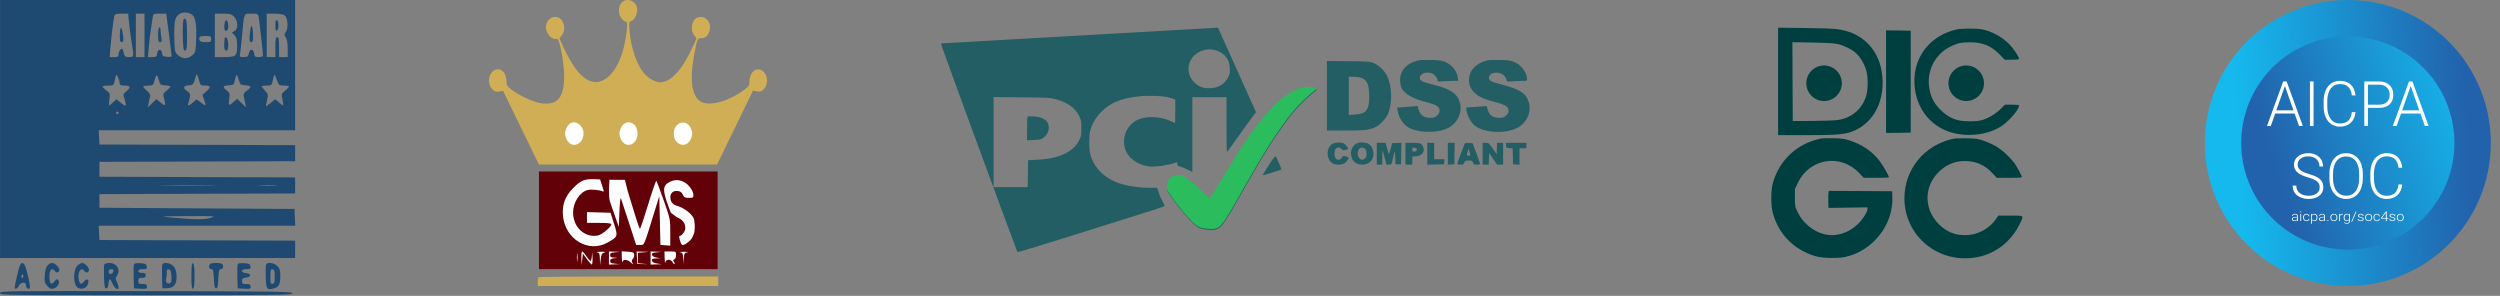 <svg width="828" height="98" viewBox="0 0 828 98" fill="none" xmlns="http://www.w3.org/2000/svg">
<rect x="0" y="0" width="828" height="98" fill="#808080" stroke="none"/>
<g clip-path="url(#clip0_15_210)">
<path d="M777.599 94.716C751.442 94.716 730.241 73.513 730.241 47.358C730.241 21.203 751.442 -1.42909e-06 777.599 0C803.753 1.42909e-06 824.957 21.203 824.957 47.358C824.957 73.513 803.753 94.716 777.599 94.716Z" fill="url(#paint0_linear_15_210)"/>
<path d="M768.463 13.255C787.297 8.208 806.652 19.385 811.7 38.218C816.747 57.051 805.571 76.409 786.737 81.455C767.904 86.502 748.546 75.325 743.498 56.492C738.454 37.659 749.63 18.301 768.463 13.255Z" fill="url(#paint1_linear_15_210)"/>
<path d="M759.979 37.603H753.544L752.084 41.742H750.828L756.193 26.973H757.333L762.695 41.742H761.448L759.979 37.603ZM753.914 36.538H759.6L756.758 28.494L753.914 36.538Z" fill="white"/>
<path d="M766.248 41.742H765.051V26.973H766.248V41.742Z" fill="white"/>
<path d="M780.141 37.137C779.979 38.692 779.444 39.882 778.537 40.707C777.633 41.532 776.429 41.945 774.922 41.945C773.871 41.945 772.94 41.671 772.13 41.123C771.326 40.575 770.703 39.801 770.26 38.8C769.82 37.793 769.594 36.643 769.588 35.351V33.434C769.588 32.122 769.811 30.959 770.251 29.945C770.691 28.931 771.326 28.15 772.148 27.602C772.979 27.047 773.933 26.77 775.011 26.77C776.53 26.77 777.727 27.2 778.604 28.058C779.487 28.91 780 30.09 780.141 31.599H778.934C778.635 29.09 777.327 27.835 775.011 27.835C773.725 27.835 772.701 28.336 771.934 29.336C771.177 30.337 770.795 31.72 770.795 33.485V35.291C770.795 36.995 771.164 38.354 771.907 39.368C772.652 40.383 773.658 40.89 774.922 40.89C776.175 40.89 777.119 40.579 777.758 39.957C778.393 39.328 778.784 38.388 778.934 37.137H780.141Z" fill="white"/>
<path d="M784.25 35.727V41.742H783.053V26.973H787.88C789.356 26.973 790.517 27.365 791.366 28.15C792.225 28.934 792.653 30.013 792.653 31.386C792.653 32.772 792.24 33.843 791.415 34.601C790.596 35.351 789.411 35.727 787.853 35.727H784.25ZM784.25 34.672H787.88C789.044 34.672 789.93 34.384 790.538 33.81C791.149 33.235 791.455 32.434 791.455 31.406C791.455 30.385 791.149 29.573 790.538 28.971C789.936 28.363 789.075 28.052 787.96 28.038H784.25V34.672Z" fill="white"/>
<path d="M801.648 37.603H795.213L793.753 41.742H792.497L797.859 26.973H798.999L804.364 41.742H803.117L801.648 37.603ZM795.583 36.538H801.269L798.424 28.494L795.583 36.538Z" fill="white"/>
<path d="M768.283 62.058C768.283 61.239 768.008 60.594 767.455 60.12C766.905 59.64 765.897 59.187 764.43 58.761C762.961 58.328 761.891 57.858 761.216 57.351C760.257 56.634 759.774 55.694 759.774 54.531C759.774 53.402 760.22 52.486 761.109 51.782C762.004 51.072 763.147 50.717 764.537 50.717C765.478 50.717 766.319 50.907 767.058 51.285C767.803 51.664 768.381 52.191 768.79 52.868C769.2 53.544 769.405 54.298 769.405 55.13H768.198C768.198 54.122 767.865 53.314 767.205 52.705C766.542 52.09 765.653 51.782 764.537 51.782C763.453 51.782 762.588 52.036 761.946 52.543C761.305 53.044 760.984 53.7 760.984 54.511C760.984 55.261 761.271 55.873 761.849 56.347C762.426 56.82 763.352 57.239 764.623 57.605C765.897 57.963 766.859 58.339 767.516 58.731C768.17 59.116 768.665 59.579 768.995 60.12C769.325 60.661 769.49 61.3 769.49 62.037C769.49 63.2 769.044 64.134 768.149 64.837C767.26 65.54 766.083 65.892 764.623 65.892C763.624 65.892 762.707 65.706 761.87 65.334C761.039 64.962 760.403 64.441 759.97 63.772C759.542 63.102 759.328 62.335 759.328 61.469H760.526C760.526 62.511 760.898 63.332 761.644 63.934C762.392 64.536 763.385 64.837 764.623 64.837C765.726 64.837 766.612 64.583 767.281 64.076C767.95 63.569 768.283 62.896 768.283 62.058Z" fill="white"/>
<path d="M782.558 59.106C782.558 60.465 782.329 61.659 781.873 62.687C781.427 63.714 780.786 64.505 779.948 65.06C779.111 65.615 778.143 65.892 777.046 65.892C775.39 65.892 774.055 65.277 773.034 64.046C772.017 62.808 771.507 61.142 771.507 59.045V57.524C771.507 56.178 771.733 54.988 772.188 53.953C772.649 52.912 773.297 52.114 774.134 51.559C774.971 50.998 775.937 50.717 777.028 50.717C778.118 50.717 779.078 50.991 779.909 51.539C780.746 52.087 781.391 52.861 781.846 53.862C782.301 54.862 782.536 56.022 782.558 57.341V59.106ZM781.36 57.503C781.36 55.725 780.972 54.332 780.199 53.324C779.429 52.317 778.369 51.813 777.028 51.813C775.708 51.813 774.657 52.32 773.871 53.334C773.092 54.342 772.704 55.752 772.704 57.564V59.106C772.704 60.857 773.092 62.247 773.871 63.275C774.65 64.296 775.708 64.806 777.046 64.806C778.402 64.806 779.46 64.303 780.22 63.295C780.978 62.281 781.36 60.871 781.36 59.065V57.503Z" fill="white"/>
<path d="M795.61 61.084C795.448 62.639 794.914 63.829 794.006 64.654C793.102 65.48 791.898 65.892 790.395 65.892C789.341 65.892 788.412 65.618 787.599 65.07C786.796 64.523 786.172 63.748 785.729 62.747C785.289 61.74 785.066 60.59 785.057 59.298V57.382C785.057 56.07 785.28 54.907 785.72 53.892C786.163 52.878 786.796 52.097 787.617 51.549C788.448 50.995 789.405 50.717 790.48 50.717C791.999 50.717 793.196 51.147 794.073 52.005C794.956 52.858 795.47 54.038 795.61 55.546H794.403C794.107 53.037 792.799 51.782 790.48 51.782C789.197 51.782 788.17 52.283 787.404 53.284C786.646 54.284 786.267 55.667 786.267 57.432V59.238C786.267 60.942 786.637 62.301 787.376 63.315C788.122 64.33 789.127 64.837 790.395 64.837C791.644 64.837 792.592 64.526 793.227 63.904C793.863 63.275 794.254 62.335 794.403 61.084H795.61Z" fill="white"/>
<path d="M760.837 73.192C760.807 73.118 760.788 73.01 760.782 72.866C760.681 72.984 760.553 73.075 760.394 73.14C760.241 73.203 760.077 73.235 759.902 73.235C759.652 73.235 759.45 73.173 759.297 73.047C759.145 72.922 759.065 72.763 759.065 72.572C759.065 72.345 759.172 72.165 759.38 72.032C759.591 71.9 759.884 71.834 760.26 71.834H760.779V71.568C760.779 71.401 760.721 71.27 760.605 71.175C760.492 71.078 760.327 71.03 760.107 71.03C759.908 71.03 759.743 71.076 759.612 71.169C759.481 71.26 759.417 71.371 759.417 71.501L759.129 71.499C759.129 71.313 759.224 71.153 759.417 71.017C759.609 70.88 759.844 70.812 760.122 70.812C760.413 70.812 760.639 70.878 760.804 71.009C760.972 71.138 761.06 71.32 761.063 71.553V72.658C761.063 72.885 761.091 73.054 761.143 73.166V73.192H760.837ZM759.936 73.006C760.128 73.006 760.3 72.965 760.449 72.881C760.599 72.797 760.709 72.686 760.779 72.546V72.032H760.266C759.982 72.035 759.756 72.083 759.597 72.175C759.435 72.265 759.355 72.391 759.355 72.55C759.355 72.682 759.407 72.79 759.514 72.876C759.624 72.963 759.765 73.006 759.936 73.006Z" fill="white"/>
<path d="M762.151 73.192H761.864V70.855H762.151V73.192ZM761.812 70.18C761.812 70.13 761.83 70.09 761.867 70.056C761.901 70.022 761.949 70.004 762.011 70.004C762.072 70.004 762.117 70.022 762.154 70.056C762.191 70.09 762.209 70.13 762.209 70.18C762.209 70.228 762.191 70.269 762.154 70.302C762.117 70.336 762.072 70.352 762.011 70.352C761.949 70.352 761.901 70.336 761.867 70.302C761.83 70.269 761.812 70.228 761.812 70.18Z" fill="white"/>
<path d="M763.89 73.017C764.088 73.017 764.256 72.967 764.391 72.866C764.525 72.763 764.598 72.632 764.611 72.471H764.886C764.876 72.613 764.828 72.743 764.736 72.862C764.647 72.978 764.525 73.07 764.372 73.136C764.223 73.202 764.061 73.235 763.89 73.235C763.55 73.235 763.279 73.129 763.08 72.915C762.881 72.702 762.784 72.416 762.784 72.056V71.978C762.784 71.748 762.826 71.544 762.918 71.367C763.007 71.19 763.135 71.053 763.3 70.957C763.468 70.86 763.664 70.812 763.887 70.812C764.171 70.812 764.406 70.888 764.589 71.041C764.773 71.194 764.873 71.394 764.886 71.644H764.611C764.598 71.461 764.525 71.313 764.391 71.201C764.256 71.088 764.088 71.032 763.887 71.032C763.627 71.032 763.428 71.117 763.285 71.285C763.141 71.454 763.071 71.689 763.071 71.993V72.069C763.071 72.367 763.141 72.599 763.285 72.766C763.428 72.933 763.63 73.017 763.89 73.017Z" fill="white"/>
<path d="M767.544 72.047C767.544 72.412 767.455 72.701 767.275 72.915C767.098 73.129 766.856 73.235 766.557 73.235C766.202 73.235 765.931 73.123 765.741 72.898V74.09H765.457V70.855H765.723L765.738 71.186C765.924 70.937 766.196 70.812 766.551 70.812C766.859 70.812 767.101 70.918 767.278 71.129C767.455 71.341 767.544 71.635 767.544 72.011V72.047ZM767.257 72.002C767.257 71.704 767.189 71.469 767.052 71.296C766.917 71.123 766.728 71.037 766.484 71.037C766.309 71.037 766.16 71.075 766.031 71.151C765.906 71.228 765.808 71.338 765.741 71.484V72.605C765.811 72.738 765.909 72.841 766.037 72.911C766.166 72.982 766.316 73.017 766.49 73.017C766.731 73.017 766.917 72.931 767.052 72.758C767.189 72.584 767.257 72.332 767.257 72.002Z" fill="white"/>
<path d="M769.817 73.192C769.786 73.118 769.768 73.01 769.762 72.866C769.661 72.984 769.533 73.075 769.374 73.14C769.221 73.203 769.056 73.235 768.882 73.235C768.631 73.235 768.43 73.173 768.277 73.047C768.124 72.922 768.045 72.763 768.045 72.572C768.045 72.345 768.152 72.165 768.36 72.032C768.57 71.9 768.864 71.834 769.24 71.834H769.759V71.568C769.759 71.401 769.701 71.27 769.585 71.175C769.472 71.078 769.307 71.03 769.087 71.03C768.888 71.03 768.723 71.076 768.592 71.169C768.46 71.26 768.396 71.371 768.396 71.501L768.109 71.499C768.109 71.313 768.204 71.153 768.396 71.017C768.589 70.88 768.824 70.812 769.102 70.812C769.392 70.812 769.618 70.878 769.783 71.009C769.951 71.138 770.037 71.32 770.043 71.553V72.658C770.043 72.885 770.071 73.054 770.123 73.166V73.192H769.817ZM768.916 73.006C769.108 73.006 769.279 72.965 769.429 72.881C769.579 72.797 769.689 72.686 769.759 72.546V72.032H769.246C768.961 72.035 768.735 72.083 768.576 72.175C768.415 72.265 768.332 72.391 768.332 72.55C768.332 72.682 768.387 72.79 768.494 72.876C768.604 72.963 768.741 73.006 768.916 73.006Z" fill="white"/>
<path d="M770.782 73.036C770.782 72.986 770.801 72.944 770.834 72.909C770.871 72.873 770.923 72.855 770.987 72.855C771.051 72.855 771.1 72.873 771.137 72.909C771.174 72.944 771.192 72.986 771.192 73.036C771.192 73.087 771.174 73.129 771.137 73.162C771.1 73.193 771.051 73.209 770.987 73.209C770.923 73.209 770.871 73.193 770.834 73.162C770.801 73.129 770.782 73.087 770.782 73.036Z" fill="white"/>
<path d="M771.824 71.989C771.824 71.764 771.873 71.562 771.968 71.382C772.066 71.202 772.203 71.063 772.377 70.963C772.555 70.862 772.756 70.812 772.979 70.812C773.325 70.812 773.603 70.922 773.816 71.141C774.03 71.358 774.137 71.646 774.137 72.006V72.06C774.137 72.286 774.088 72.49 773.991 72.671C773.896 72.852 773.761 72.99 773.584 73.088C773.41 73.186 773.208 73.235 772.982 73.235C772.64 73.235 772.362 73.126 772.145 72.909C771.931 72.69 771.824 72.401 771.824 72.041V71.989ZM772.112 72.06C772.112 72.34 772.191 72.569 772.353 72.749C772.512 72.928 772.723 73.017 772.982 73.017C773.242 73.017 773.453 72.928 773.612 72.749C773.774 72.569 773.853 72.332 773.853 72.039V71.989C773.853 71.811 773.816 71.647 773.743 71.499C773.67 71.351 773.566 71.236 773.435 71.155C773.3 71.073 773.15 71.032 772.979 71.032C772.723 71.032 772.515 71.123 772.353 71.305C772.194 71.484 772.112 71.721 772.112 72.013V72.06Z" fill="white"/>
<path d="M775.928 71.076C775.87 71.066 775.802 71.06 775.735 71.06C775.555 71.06 775.405 71.106 775.28 71.197C775.158 71.286 775.069 71.416 775.017 71.588V73.192H774.733V70.855H775.011L775.017 71.227C775.167 70.95 775.411 70.812 775.747 70.812C775.827 70.812 775.891 70.822 775.937 70.84L775.928 71.076Z" fill="white"/>
<path d="M776.221 72.002C776.221 71.636 776.31 71.347 776.49 71.134C776.67 70.919 776.915 70.812 777.223 70.812C777.574 70.812 777.843 70.939 778.027 71.192L778.042 70.855H778.308V73.144C778.308 73.445 778.216 73.683 778.03 73.859C777.843 74.035 777.59 74.123 777.269 74.123C777.089 74.123 776.918 74.086 776.753 74.013C776.591 73.94 776.462 73.844 776.368 73.723L776.527 73.568C776.731 73.792 776.973 73.905 777.251 73.905C777.489 73.905 777.678 73.841 777.81 73.712C777.944 73.586 778.014 73.409 778.021 73.183V72.89C777.837 73.12 777.568 73.235 777.217 73.235C776.918 73.235 776.676 73.127 776.493 72.911C776.313 72.695 776.221 72.403 776.221 72.037V72.002ZM776.511 72.047C776.511 72.346 776.578 72.581 776.71 72.753C776.841 72.925 777.028 73.01 777.269 73.01C777.623 73.01 777.874 72.868 778.021 72.583V71.497C777.953 71.347 777.856 71.233 777.73 71.155C777.605 71.076 777.452 71.037 777.275 71.037C777.034 71.037 776.847 71.122 776.713 71.294C776.578 71.464 776.511 71.715 776.511 72.047Z" fill="white"/>
<path d="M779.017 73.462H778.754L780.211 70.048H780.468L779.017 73.462Z" fill="white"/>
<path d="M782.558 72.598C782.558 72.47 782.5 72.367 782.384 72.289C782.271 72.211 782.099 72.151 781.87 72.108C781.641 72.063 781.461 72.013 781.333 71.957C781.207 71.899 781.113 71.829 781.051 71.747C780.99 71.665 780.96 71.566 780.96 71.449C780.96 71.265 781.045 71.113 781.216 70.993C781.388 70.873 781.604 70.812 781.873 70.812C782.161 70.812 782.393 70.877 782.567 71.007C782.741 71.135 782.83 71.302 782.83 71.51H782.543C782.543 71.373 782.478 71.259 782.35 71.169C782.225 71.078 782.066 71.032 781.873 71.032C781.684 71.032 781.531 71.07 781.418 71.147C781.305 71.222 781.247 71.32 781.247 71.441C781.247 71.557 781.293 71.648 781.388 71.713C781.485 71.776 781.656 71.834 781.907 71.888C782.161 71.941 782.35 71.998 782.472 72.058C782.601 72.118 782.692 72.191 782.753 72.276C782.814 72.361 782.845 72.464 782.845 72.585C782.845 72.782 782.756 72.94 782.579 73.058C782.402 73.176 782.173 73.235 781.889 73.235C781.586 73.235 781.342 73.169 781.155 73.038C780.966 72.906 780.874 72.739 780.874 72.538H781.161C781.174 72.689 781.244 72.807 781.372 72.892C781.504 72.975 781.675 73.017 781.889 73.017C782.087 73.017 782.249 72.977 782.371 72.898C782.497 72.819 782.558 72.719 782.558 72.598Z" fill="white"/>
<path d="M783.334 71.989C783.334 71.764 783.38 71.562 783.478 71.382C783.575 71.202 783.71 71.063 783.887 70.963C784.064 70.862 784.263 70.812 784.486 70.812C784.831 70.812 785.112 70.922 785.326 71.141C785.54 71.358 785.647 71.646 785.647 72.006V72.06C785.647 72.286 785.598 72.49 785.5 72.671C785.405 72.852 785.268 72.99 785.094 73.088C784.917 73.186 784.718 73.235 784.492 73.235C784.15 73.235 783.869 73.126 783.655 72.909C783.441 72.69 783.334 72.401 783.334 72.041V71.989ZM783.621 72.06C783.621 72.34 783.701 72.569 783.859 72.749C784.021 72.928 784.232 73.017 784.492 73.017C784.752 73.017 784.959 72.928 785.118 72.749C785.28 72.569 785.363 72.332 785.363 72.039V71.989C785.363 71.811 785.326 71.647 785.25 71.499C785.176 71.351 785.075 71.236 784.941 71.155C784.81 71.073 784.657 71.032 784.486 71.032C784.232 71.032 784.024 71.123 783.862 71.305C783.7 71.484 783.621 71.721 783.621 72.013V72.06Z" fill="white"/>
<path d="M787.199 73.017C787.397 73.017 787.565 72.967 787.697 72.866C787.834 72.763 787.908 72.632 787.92 72.471H788.195C788.186 72.613 788.137 72.743 788.045 72.862C787.954 72.978 787.834 73.07 787.682 73.136C787.532 73.202 787.37 73.235 787.199 73.235C786.857 73.235 786.588 73.129 786.389 72.915C786.191 72.702 786.093 72.416 786.093 72.056V71.978C786.093 71.748 786.136 71.544 786.224 71.367C786.316 71.19 786.441 71.053 786.609 70.957C786.777 70.86 786.973 70.812 787.196 70.812C787.48 70.812 787.712 70.888 787.895 71.041C788.082 71.194 788.18 71.394 788.195 71.644H787.92C787.905 71.461 787.831 71.313 787.697 71.201C787.565 71.088 787.397 71.032 787.196 71.032C786.936 71.032 786.734 71.117 786.591 71.285C786.45 71.454 786.38 71.689 786.38 71.993V72.069C786.38 72.367 786.45 72.599 786.591 72.766C786.734 72.933 786.936 73.017 787.199 73.017Z" fill="white"/>
<path d="M790.483 72.179H791.027V72.397H790.483V73.192H790.196V72.397H788.555V72.251L790.169 70.048H790.483V72.179ZM788.907 72.179H790.196V70.382L790.068 70.581L788.907 72.179Z" fill="white"/>
<path d="M793.041 72.598C793.041 72.47 792.983 72.367 792.867 72.289C792.754 72.211 792.582 72.151 792.353 72.108C792.124 72.063 791.944 72.013 791.816 71.957C791.69 71.899 791.596 71.829 791.534 71.747C791.473 71.665 791.443 71.566 791.443 71.449C791.443 71.265 791.528 71.113 791.699 70.993C791.87 70.873 792.091 70.812 792.356 70.812C792.644 70.812 792.876 70.877 793.05 71.007C793.227 71.135 793.313 71.302 793.313 71.51H793.025C793.025 71.373 792.961 71.259 792.836 71.169C792.708 71.078 792.549 71.032 792.356 71.032C792.167 71.032 792.014 71.07 791.901 71.147C791.788 71.222 791.73 71.32 791.73 71.441C791.73 71.557 791.779 71.648 791.87 71.713C791.968 71.776 792.139 71.834 792.393 71.888C792.644 71.941 792.833 71.998 792.955 72.058C793.083 72.118 793.175 72.191 793.236 72.276C793.297 72.361 793.328 72.464 793.328 72.585C793.328 72.782 793.239 72.94 793.062 73.058C792.885 73.176 792.656 73.235 792.372 73.235C792.072 73.235 791.825 73.169 791.638 73.038C791.452 72.906 791.357 72.739 791.357 72.538H791.644C791.657 72.689 791.727 72.807 791.855 72.892C791.987 72.975 792.158 73.017 792.372 73.017C792.573 73.017 792.732 72.977 792.857 72.898C792.98 72.819 793.041 72.719 793.041 72.598Z" fill="white"/>
<path d="M793.817 71.989C793.817 71.764 793.866 71.562 793.96 71.382C794.058 71.202 794.193 71.063 794.37 70.963C794.547 70.862 794.746 70.812 794.972 70.812C795.314 70.812 795.595 70.922 795.809 71.141C796.023 71.358 796.13 71.646 796.13 72.006V72.06C796.13 72.286 796.081 72.49 795.983 72.671C795.888 72.852 795.751 72.99 795.577 73.088C795.399 73.186 795.201 73.235 794.975 73.235C794.633 73.235 794.351 73.126 794.138 72.909C793.924 72.69 793.817 72.401 793.817 72.041V71.989ZM794.104 72.06C794.104 72.34 794.183 72.569 794.342 72.749C794.504 72.928 794.715 73.017 794.975 73.017C795.234 73.017 795.442 72.928 795.601 72.749C795.763 72.569 795.846 72.332 795.846 72.039V71.989C795.846 71.811 795.809 71.647 795.736 71.499C795.662 71.351 795.558 71.236 795.424 71.155C795.293 71.073 795.14 71.032 794.972 71.032C794.715 71.032 794.507 71.123 794.345 71.305C794.183 71.484 794.104 71.721 794.104 72.013V72.06Z" fill="white"/>
<path fill-rule="evenodd" clip-rule="evenodd" d="M385.179 10.193C360.834 11.596 312.272 14.357 311.939 14.357C311.786 14.357 311.658 14.466 311.658 14.6C311.658 14.956 336.77 83.268 336.981 83.485C337.082 83.587 343.968 81.522 352.291 78.897C360.614 76.271 371.494 72.851 376.471 71.296C381.448 69.742 385.601 68.393 385.701 68.301C385.802 68.208 385.53 67.545 385.096 66.828C384.663 66.11 384.073 64.777 383.783 63.865L383.257 62.208L380.654 62.2C377.501 62.19 374.225 61.746 371.494 60.959C366.15 59.418 362.297 55.742 361.094 51.038C360.657 49.332 360.638 44.911 361.063 43.32C362.044 39.653 364.616 36.448 368.249 34.372C371.133 32.724 375.845 31.733 380.767 31.739C384.241 31.743 386.166 31.955 388.03 32.54L389.252 32.924V36.842C389.252 38.998 389.221 40.761 389.181 40.761C389.142 40.761 388.564 40.498 387.898 40.178C384.146 38.371 379.099 38.29 376.193 39.988C373.061 41.82 371.567 45.632 372.6 49.17C373.51 52.293 376.832 54.734 380.718 55.134C382.719 55.34 387.25 54.677 389.31 53.877C389.899 53.648 389.93 53.669 389.93 54.28C389.93 54.854 390.04 54.953 390.929 55.176C391.479 55.313 392.597 55.775 393.416 56.201L394.907 56.976V44.581V32.185H400.563H406.218L406.23 41.381C406.242 50.447 406.249 50.57 406.67 50.014C406.905 49.703 408.797 47.063 410.871 44.146C412.949 41.229 414.947 38.46 415.317 37.993L415.989 37.143L409.692 23.155L403.395 9.166L402.714 9.194C402.341 9.21 394.449 9.659 385.179 10.193ZM403.392 16.919C405.986 18.128 407.147 19.786 407.306 22.506C407.397 24.085 407.342 24.411 406.805 25.508C405.683 27.789 403.71 29.041 400.975 29.204C398.827 29.332 397.327 28.855 395.882 27.587C392.292 24.433 393.108 19.106 397.501 17.033C399.325 16.172 401.69 16.126 403.392 16.919ZM469.448 20.078C465.596 21.078 463.46 23.698 463.735 27.092C463.796 27.856 464.004 28.789 464.199 29.165C465.22 31.13 467.851 32.656 472.116 33.753C475.923 34.732 476.8 35.298 476.8 36.772C476.8 37.691 475.507 38.942 474.502 38.996C471.694 39.146 470.414 38.37 469.788 36.133L469.494 35.094L468.339 35.214C467.704 35.279 466.182 35.396 464.954 35.474L462.724 35.616L462.864 36.493C463.335 39.422 465.192 41.884 467.6 42.767C471.184 44.081 476.567 43.943 479.501 42.461C482.733 40.826 484.444 37.177 483.5 33.932C482.623 30.933 480.414 29.463 474.612 28.027C471.056 27.145 470.234 26.726 470.246 25.801C470.267 24.318 472.473 23.572 474.426 24.386C475.238 24.724 476.118 25.893 476.121 26.634C476.121 27.036 476.259 27.053 478.327 26.917C479.54 26.837 481.08 26.771 481.749 26.77L482.968 26.769L482.831 25.755C482.507 23.403 480.821 21.348 478.468 20.444C477.353 20.015 476.607 19.921 473.857 19.858C471.67 19.809 470.203 19.882 469.448 20.078ZM492.296 20.074C489.675 20.737 487.57 22.446 486.879 24.466C486.076 26.814 486.617 29.092 488.364 30.721C489.767 32.031 491.548 32.846 494.973 33.746C498.792 34.749 499.648 35.302 499.648 36.772C499.648 37.691 498.358 38.942 497.353 38.997C494.591 39.147 493.341 38.425 492.73 36.327L492.37 35.091L491.203 35.212C490.558 35.278 489.027 35.396 487.799 35.474L485.569 35.617L485.706 36.63C485.914 38.144 487.063 40.347 488.181 41.375C491.05 44.011 498.505 44.494 502.614 42.308C505.676 40.681 507.271 37.102 506.348 33.932C505.477 30.945 503.418 29.558 497.689 28.096C493.314 26.979 492.684 26.547 493.338 25.112C494.062 23.53 497.472 23.758 498.511 25.458C498.762 25.868 498.969 26.398 498.969 26.634C498.969 27.036 499.107 27.053 501.175 26.917C502.388 26.837 503.916 26.771 504.57 26.77C505.67 26.769 505.755 26.729 505.755 26.231C505.755 23.994 503.748 21.358 501.343 20.44C500.198 20.002 499.48 19.911 496.708 19.855C494.585 19.811 493.027 19.889 492.296 20.074ZM439.472 31.722V43.243L445.525 43.239C452.097 43.235 453.695 43.046 455.696 42.035C457.258 41.245 459.222 39.064 459.833 37.44C461.187 33.844 461.022 28.55 459.451 25.232C458.605 23.442 456.671 21.565 454.966 20.883C453.652 20.356 453.402 20.337 446.543 20.27L439.472 20.201V31.722ZM451.349 25.991C452.815 26.741 453.362 28.093 453.466 31.235C453.555 34.009 453.301 35.483 452.546 36.539C451.908 37.434 451.037 37.751 448.69 37.944L446.714 38.106V31.738V25.369L448.577 25.448C449.891 25.505 450.713 25.666 451.349 25.991ZM431.703 29.179C430.511 29.376 427.505 30.777 426.072 31.8C420.716 35.633 414.917 42.937 407.348 55.385C402.17 63.9 401.186 65.485 400.88 65.803C400.602 66.092 400.288 65.856 398.43 63.974C395.763 61.27 394.232 59.962 392.518 58.921C391.363 58.219 391.039 58.122 390.211 58.23C387.852 58.537 386.538 59.896 386.538 62.028C386.538 63.196 386.627 63.396 388.03 65.376C391.644 70.467 395.552 74.775 397.235 75.517C398.491 76.072 401.497 76.328 402.753 75.987C404.492 75.517 405.579 73.955 411.65 63.215C416.46 54.706 419.542 49.567 422.347 45.387C427.419 37.826 430.624 34.156 435.626 30.184C436.087 29.817 436.139 29.681 435.904 29.441C435.607 29.14 432.937 28.973 431.703 29.179ZM349.55 32.819C353.617 33.93 356.132 35.73 357.424 38.453C358.099 39.873 358.145 40.131 358.145 42.453C358.145 44.67 358.081 45.073 357.543 46.217C355.618 50.315 350.919 52.547 343.443 52.915L340.5 53.06L340.439 57.517L340.378 61.974H334.729H329.077V47.064V32.154L338.408 32.239C347.161 32.319 347.852 32.354 349.55 32.819ZM340.332 38.631C340.238 38.727 340.161 40.526 340.161 42.63V46.455L342.395 46.366C344.378 46.286 344.732 46.206 345.582 45.646C347.326 44.495 347.919 41.891 346.791 40.34C346.052 39.322 344.39 38.657 342.328 38.551C341.322 38.5 340.424 38.536 340.332 38.631ZM442.302 47.284C441.15 47.569 440.624 47.962 440.154 48.884C439.237 50.676 439.738 53 441.26 54.015C442.186 54.632 444.11 54.713 445.149 54.178C445.748 53.87 446.707 52.665 446.711 52.223C446.711 52.134 446.289 51.948 445.77 51.809C444.978 51.596 444.798 51.611 444.633 51.902C443.646 53.661 441.963 53.071 441.963 50.967C441.963 50.356 442.115 49.671 442.314 49.387C442.775 48.729 443.851 48.714 444.306 49.359C444.587 49.763 444.777 49.81 445.562 49.678C446.078 49.591 446.484 49.396 446.484 49.234C446.484 48.865 445.66 47.814 445.168 47.556C444.572 47.245 443.044 47.1 442.302 47.284ZM449.79 47.302C447.731 47.956 446.824 50.506 447.875 52.676C449.008 55.011 452.858 55.186 454.343 52.97C455.391 51.404 454.859 48.568 453.35 47.7C452.504 47.212 450.707 47.011 449.79 47.302ZM455.987 50.916V54.527H456.891H457.798L457.817 51.988C457.838 49.242 457.789 49.198 458.743 52.79L459.21 54.551L460.017 54.483L460.82 54.414L461.401 52.158L461.981 49.901L462.094 52.158L462.207 54.414H463.112H464.019L464.08 50.85L464.141 47.284L462.611 47.352L461.077 47.418L460.625 49.149C460.096 51.175 459.943 51.406 459.754 50.465C459.677 50.084 459.454 49.218 459.256 48.539L458.895 47.305H457.441H455.987V50.916ZM465.489 50.916V54.527H466.619H467.75V53.201V51.875L468.996 51.772C471.053 51.602 472.107 50.073 471.276 48.468C470.75 47.455 470.298 47.305 467.765 47.305H465.489V50.916ZM472.727 50.923V54.541L475.498 54.477L478.269 54.414L478.34 53.568L478.41 52.722H476.699H474.991V50.014V47.305H473.857H472.727V50.923ZM479.513 50.929V54.552L480.588 54.483L481.664 54.414L481.725 50.86L481.789 47.305H480.652H479.513V50.929ZM485.061 47.69C484.136 49.982 482.681 53.965 482.681 54.213C482.681 54.435 482.984 54.527 483.711 54.527C484.652 54.527 484.762 54.469 484.979 53.85C485.202 53.213 485.284 53.173 486.415 53.173C487.545 53.173 487.628 53.213 487.851 53.85C488.065 54.464 488.181 54.527 489.079 54.527C489.626 54.527 490.127 54.471 490.197 54.403C490.265 54.334 489.733 52.735 489.012 50.848L487.704 47.418L486.464 47.352C485.446 47.297 485.196 47.356 485.061 47.69ZM491.053 50.916V54.527H492.061H493.069L493.137 52.607L493.201 50.687L494.512 52.607L495.822 54.527H496.831H497.839V50.916V47.305H496.831H495.819L495.755 49.167L495.688 51.029L494.374 49.167C493.063 47.313 493.051 47.305 492.055 47.305H491.053V50.916ZM498.786 48.152C498.856 48.989 498.868 48.999 499.923 49.066L500.992 49.135L501.056 51.775L501.117 54.414L502.193 54.483L503.268 54.552V51.831V49.111H504.399H505.529V48.208V47.305H502.122H498.716L498.786 48.152ZM452.14 49.337C452.467 49.663 452.592 50.086 452.589 50.86C452.586 52.061 452.47 52.315 451.761 52.688C451.055 53.059 450.832 53.017 450.209 52.394C449.39 51.577 449.512 49.664 450.423 49.058C450.881 48.752 451.685 48.882 452.14 49.337ZM469.222 49.562C469.222 50.034 469.1 50.138 468.486 50.197C467.799 50.263 467.75 50.222 467.75 49.562C467.75 48.902 467.799 48.861 468.486 48.928C469.1 48.986 469.222 49.091 469.222 49.562ZM486.925 51.496C486.855 51.568 486.552 51.594 486.256 51.554C485.718 51.48 485.718 51.477 486.045 50.352L486.375 49.224L486.717 50.294C486.904 50.883 486.998 51.424 486.925 51.496ZM421.528 52.727C420.538 54.052 418.152 57.931 418.262 58.04C418.32 58.099 422.925 56.705 424.251 56.226C424.44 56.158 424.242 55.478 423.603 54.03C423.093 52.876 422.61 51.856 422.527 51.764C422.442 51.672 421.993 52.105 421.528 52.727Z" fill="#225E63"/>
<path fill-rule="evenodd" clip-rule="evenodd" d="M431.635 28.88C430.447 29.077 427.437 30.478 426.008 31.501C420.651 35.334 414.852 42.638 407.284 55.086C402.106 63.601 401.122 65.186 400.816 65.504C400.538 65.793 400.22 65.557 398.366 63.676C395.698 60.97 394.168 59.663 392.454 58.622C391.299 57.92 390.975 57.823 390.147 57.931C387.785 58.238 386.471 59.596 386.471 61.729C386.471 62.897 386.563 63.097 387.965 65.076C391.577 70.168 395.488 74.476 397.171 75.218C398.427 75.773 401.43 76.029 402.689 75.688C404.425 75.218 405.515 73.656 411.583 62.917C416.395 54.407 419.478 49.269 422.283 45.088C427.355 37.526 430.56 33.857 435.562 29.885C436.023 29.518 436.075 29.381 435.837 29.142C435.54 28.84 432.873 28.674 431.635 28.88Z" fill="#2BBC5D"/>
<path d="M588.91 26.966V44.765H597.908C607.731 44.765 610.642 44.549 613.178 43.66C620.753 40.97 624.825 32.731 623.169 23.387C622.054 17.19 618.079 12.458 612.372 10.56C609.46 9.575 607.731 9.407 598.097 9.287L588.91 9.167V26.966ZM608.678 14.595C610.832 15.1 613.462 16.397 614.81 17.694C616.136 18.943 617.416 21.081 618.055 23.147C618.742 25.357 618.742 29.584 618.055 31.818C616.704 36.166 613.273 39.072 608.678 39.745C607.636 39.889 603.85 40.033 600.276 40.057L593.765 40.081L593.691 27.014L593.645 13.971L600.321 14.091C605.176 14.187 607.471 14.307 608.678 14.595Z" fill="#003F40"/>
<path d="M648.171 9.71C647.627 9.806 646.396 10.19 645.449 10.526C639.127 12.832 634.795 18.309 634.156 24.794C633.28 33.346 637.78 40.888 645.308 43.554C650.823 45.5 657.667 44.9 662.425 42.065C665.196 40.384 668.7 36.396 668.7 34.907C668.7 34.763 667.774 34.667 666.378 34.667H664.035L662.495 36.18C660.814 37.837 658.376 39.255 656.247 39.831C654.468 40.288 650.564 40.288 648.599 39.831C646.326 39.279 644.407 38.15 642.537 36.228C640.478 34.138 639.506 32.217 638.987 29.286C638.015 23.593 640.832 17.973 645.923 15.45C648.196 14.321 649.546 14.009 652.363 14.009C656.647 14.009 659.464 15.138 662.26 18.021L663.964 19.774H666.332C668.083 19.774 668.7 19.702 668.7 19.462C668.7 18.837 666.876 16.051 665.575 14.73C663.158 12.232 659.369 10.19 656.173 9.661C654.563 9.397 649.546 9.421 648.171 9.71Z" fill="#003F40"/>
<path d="M624.663 27.058V44.04L628.761 43.992L632.833 43.92V27.034V10.171L628.736 10.099L624.663 10.051V27.058Z" fill="#003F40"/>
<path d="M602.903 45.924C595.185 47.581 589.337 53.01 587.208 60.505C586.45 63.195 586.45 68.047 587.208 70.737C589.172 77.727 594.357 82.868 601.412 84.885C603.661 85.534 608.73 85.63 611.168 85.101C620.352 83.06 627.147 74.388 626.744 65.14L626.674 63.339L616.209 63.267L605.72 63.219L605.604 63.747C605.531 64.059 605.509 65.333 605.531 66.582L605.604 68.864L612.066 68.767L618.507 68.671V69.224C618.507 70.185 616.942 72.659 615.381 74.172C612.185 77.295 607.899 78.544 603.945 77.511C600.44 76.574 597.009 73.692 595.399 70.305C594.476 68.407 594.476 68.359 594.476 65.477V62.57L595.518 60.432C599.423 52.434 609.558 50.824 615.711 57.238L617.275 58.895H621.443C623.738 58.895 625.607 58.823 625.607 58.727C625.607 58.175 623.643 54.739 622.412 53.178C620.022 50.103 616.732 47.87 612.589 46.524C610.859 45.948 610.102 45.852 607.26 45.78C605.436 45.732 603.471 45.804 602.903 45.924Z" fill="#003F40"/>
<path d="M646.961 45.946C637.374 47.987 630.744 56.058 630.744 65.642C630.744 78.205 641.99 87.453 654.587 85.219C660.765 84.114 665.996 80.151 668.862 74.314C670.402 71.215 670.591 71.407 665.856 71.407H661.853L661.144 72.44C658.896 75.779 654.893 77.892 650.894 77.892C647.319 77.892 644.597 76.74 642.061 74.17C637.349 69.413 637.16 62.352 641.611 57.475C644.169 54.689 647.2 53.32 650.845 53.344C654.493 53.344 657.499 54.713 660.032 57.499L661.334 58.916H665.477C668.199 58.916 669.644 58.82 669.644 58.676C669.644 58.316 668.578 56.226 667.585 54.641C666.354 52.695 663.393 49.861 661.215 48.54C660.173 47.939 658.327 47.074 657.096 46.642C655.037 45.946 654.563 45.873 651.413 45.801C649.519 45.753 647.53 45.825 646.961 45.946Z" fill="#003F40"/>
<path d="M651.211 33.456C654.462 33.456 657.096 30.821 657.096 27.571C657.096 24.321 654.462 21.686 651.211 21.686C647.961 21.686 645.326 24.321 645.326 27.571C645.326 30.821 647.961 33.456 651.211 33.456Z" fill="#003F40"/>
<path d="M604.135 33.456C607.385 33.456 610.02 30.821 610.02 27.571C610.02 24.321 607.385 21.686 604.135 21.686C600.884 21.686 598.25 24.321 598.25 27.571C598.25 30.821 600.884 33.456 604.135 33.456Z" fill="#003F40"/>
<path fill-rule="evenodd" clip-rule="evenodd" d="M0.012 42.724V85.447H48.879H97.746V82.574V79.701L65.338 79.596L32.931 79.49L32.808 77.128L32.685 74.766H65.234H97.783L97.662 71.993L97.541 69.221L65.236 69.015L32.931 68.809V66.55V64.291L65.338 64.186L97.746 64.081V61.415V58.75L65.338 58.645L32.931 58.54V56.075V53.61L65.338 53.505L97.746 53.4V50.734V48.069L65.338 47.964L32.931 47.859L32.808 45.497L32.685 43.134H65.216H97.746V21.567V0H48.879H0.012V42.724ZM63.174 4.586C64.655 5.263 65.145 7.537 64.963 12.875C64.817 17.163 64.767 17.377 63.672 18.323C62.214 19.583 60.486 19.581 59.023 18.317C57.91 17.357 57.871 17.184 57.735 12.684C57.656 10.076 57.789 7.387 58.038 6.549C58.688 4.373 60.88 3.535 63.174 4.586ZM42.731 7.497C42.883 9.135 43.268 12.047 43.59 13.967C44.42 18.929 44.425 18.897 42.753 18.897C41.538 18.897 41.29 18.731 41.06 17.767C40.913 17.146 40.709 16.49 40.607 16.309C40.273 15.715 39.269 16.924 39.269 17.92C39.269 18.769 39.075 18.897 37.79 18.897H36.31L36.582 15.713C36.931 11.637 37.611 6.165 37.885 5.238C38.053 4.67 38.555 4.519 40.278 4.519H42.458L42.731 7.497ZM47.857 11.708V18.897H46.425H44.994V11.708V4.519H46.425H47.857V11.708ZM55.963 11.4C56.465 15.184 56.87 18.431 56.864 18.613C56.858 18.797 56.163 18.889 55.32 18.819C53.98 18.708 53.769 18.546 53.654 17.538C53.48 16.007 52.203 16.189 52.021 17.771C51.907 18.763 51.718 18.897 50.439 18.897H48.987L49.265 15.713C49.51 12.905 49.775 10.869 50.55 5.854C50.752 4.543 50.796 4.519 52.903 4.519H55.05L55.963 11.4ZM77.522 5.527C78.859 6.87 78.944 9.606 77.67 10.291L76.814 10.751L77.67 11.667C78.362 12.407 78.526 13.107 78.526 15.314C78.526 18.638 78.203 18.897 74.055 18.897H71.165V11.708V4.519H73.842C76.139 4.519 76.661 4.662 77.522 5.527ZM85.643 5.443C85.862 6.563 87.128 17.66 87.12 18.384C87.116 18.694 86.557 18.897 85.71 18.897C84.483 18.897 84.289 18.754 84.176 17.771C83.989 16.138 82.765 16.048 82.416 17.642C82.174 18.75 81.974 18.897 80.71 18.897C79.365 18.897 79.293 18.829 79.512 17.767C79.641 17.146 79.935 14.512 80.167 11.913C80.864 4.111 80.693 4.519 83.266 4.519C85.218 4.519 85.483 4.622 85.643 5.443ZM94.233 5.057C95.3 5.841 95.593 9.132 94.715 10.477C94.098 11.424 94.094 11.608 94.663 12.426C95.079 13.023 95.292 14.271 95.292 16.113V18.897H93.861H92.43V15.611C92.43 12.963 92.31 12.324 91.816 12.324C91.323 12.324 91.203 12.963 91.203 15.611V18.897H89.772H88.341V11.708V4.519H90.921C92.403 4.519 93.812 4.748 94.233 5.057ZM60.815 6.427C60.328 6.916 60.488 16.355 60.988 16.666C61.793 17.165 61.965 16.197 61.951 11.263C61.938 6.783 61.655 5.582 60.815 6.427ZM74.333 8.095C74.116 9.801 74.572 10.71 75.285 9.994C75.838 9.437 75.616 6.893 74.995 6.689C74.724 6.599 74.448 7.184 74.333 8.095ZM91.203 8.421C91.203 9.773 91.354 10.288 91.714 10.167C92.004 10.07 92.225 9.316 92.225 8.421C92.225 7.527 92.004 6.773 91.714 6.676C91.354 6.555 91.203 7.07 91.203 8.421ZM82.887 10.037C82.47 13.097 82.545 13.967 83.229 13.967C83.7 13.967 83.836 13.466 83.814 11.811C83.771 8.59 83.227 7.549 82.887 10.037ZM39.985 9.276C39.816 9.446 39.678 10.571 39.678 11.777C39.678 13.45 39.823 13.967 40.291 13.967C40.96 13.967 41.032 13.089 40.574 10.543C40.419 9.676 40.153 9.106 39.985 9.276ZM52.355 11.502C52.355 13.508 52.479 13.967 53.022 13.967C53.565 13.967 53.642 13.681 53.435 12.427C53.296 11.58 53.18 10.47 53.177 9.962C53.175 9.454 52.989 9.038 52.764 9.038C52.536 9.038 52.355 10.133 52.355 11.502ZM69.939 12.94C69.939 13.88 69.786 13.967 68.142 13.967C66.878 13.967 66.272 13.774 66.096 13.314C65.693 12.258 66.192 11.913 68.123 11.913C69.787 11.913 69.939 11.999 69.939 12.94ZM74.413 12.598C74.4 12.786 74.336 13.623 74.272 14.459C74.134 16.277 74.592 17.262 75.264 16.587C75.859 15.99 75.605 12.641 74.948 12.424C74.667 12.332 74.426 12.41 74.413 12.598ZM39.66 27.627C39.674 28.188 40.035 28.345 41.314 28.345C43.25 28.345 43.424 28.962 41.846 30.226C40.795 31.067 40.766 31.189 41.232 32.753C41.992 35.302 41.842 35.493 40.139 34.138L38.556 32.878L37.46 33.898C36.858 34.459 36.276 34.918 36.167 34.918C36.058 34.918 36.089 34.015 36.234 32.911C36.486 31.008 36.434 30.855 35.226 29.958C34.526 29.438 33.953 28.863 33.953 28.679C33.953 28.495 34.778 28.345 35.785 28.345C37.451 28.345 37.641 28.243 37.868 27.216C38.491 24.404 38.54 24.343 39.112 25.675C39.403 26.353 39.649 27.231 39.66 27.627ZM52.654 26.702C52.987 28.028 53.15 28.15 54.73 28.266C55.673 28.336 56.446 28.521 56.448 28.677C56.45 28.834 55.88 29.433 55.183 30.009C53.948 31.029 53.928 31.103 54.388 32.824C54.649 33.795 54.766 34.687 54.648 34.805C54.53 34.924 53.848 34.525 53.131 33.919L51.828 32.818L50.405 34.176L48.982 35.535L49.261 33.965C49.414 33.101 49.641 32.131 49.764 31.809C49.894 31.471 49.452 30.751 48.718 30.104C48.019 29.488 47.448 28.84 47.448 28.665C47.448 28.489 48.185 28.345 49.085 28.345C50.679 28.345 50.735 28.297 51.214 26.499C51.754 24.472 52.103 24.521 52.654 26.702ZM65.892 26.497C66.342 28.29 66.403 28.345 67.943 28.345C69.855 28.345 69.936 28.812 68.282 30.302L67.035 31.426L67.651 33.172C67.99 34.133 68.154 34.918 68.017 34.918C67.879 34.918 67.172 34.463 66.446 33.906L65.125 32.894L63.954 33.906C62.578 35.093 61.968 35.206 62.365 34.2C62.52 33.804 62.745 32.898 62.864 32.186C63.044 31.115 62.896 30.769 62.012 30.187C60.478 29.178 60.658 28.419 62.468 28.267C64.017 28.138 64.117 28.009 64.87 25.162C65.118 24.227 65.423 24.626 65.892 26.497ZM79.151 26.633C79.541 28.032 79.695 28.149 81.298 28.266C83.352 28.416 83.456 28.803 81.766 30.011C80.849 30.667 80.562 31.149 80.707 31.785C80.817 32.266 81.035 33.306 81.192 34.097L81.477 35.535L80.006 34.123L78.536 32.712L77.611 33.549C75.763 35.22 75.604 35.159 75.902 32.898C76.157 30.969 76.095 30.741 75.103 29.957C73.612 28.778 73.752 28.413 75.755 28.266C77.438 28.143 77.491 28.094 77.831 26.357C78.222 24.359 78.535 24.425 79.151 26.633ZM92.057 27.421C92.344 28.167 92.729 28.345 94.057 28.345C94.961 28.345 95.703 28.484 95.705 28.654C95.707 28.823 95.133 29.437 94.43 30.018C93.189 31.042 93.162 31.132 93.558 32.996C93.783 34.053 93.877 34.918 93.768 34.918C93.66 34.918 93.022 34.455 92.353 33.889L91.136 32.86L89.659 34.084C88.847 34.756 88.141 35.265 88.09 35.214C88.04 35.164 88.199 34.242 88.445 33.166C88.867 31.311 88.832 31.148 87.798 30.063C87.196 29.432 86.705 28.788 86.705 28.631C86.705 28.474 87.437 28.345 88.333 28.345C89.775 28.345 89.989 28.217 90.211 27.216C90.83 24.422 90.878 24.346 91.308 25.47C91.525 26.035 91.862 26.913 92.057 27.421ZM39.269 37.383C39.269 37.609 39.085 37.794 38.86 37.794C38.635 37.794 38.451 37.609 38.451 37.383C38.451 37.157 38.635 36.972 38.86 36.972C39.085 36.972 39.269 37.157 39.269 37.383ZM69.454 61.517C65.477 61.584 58.852 61.584 54.733 61.517C50.614 61.45 53.868 61.395 61.965 61.395C70.061 61.395 73.432 61.45 69.454 61.517ZM91.117 61.513C89.832 61.594 87.624 61.595 86.21 61.514C84.795 61.434 85.846 61.367 88.545 61.367C91.244 61.366 92.401 61.431 91.117 61.513ZM69.759 72.16C67.681 72.8 64.38 72.753 55.831 71.962C52.8 71.682 53.884 71.614 61.965 71.579C71.317 71.539 71.684 71.566 69.759 72.16ZM6.622 87.809C6.294 88.446 4.872 94.406 4.862 95.188C4.851 95.984 5.779 95.663 6.206 94.723C6.801 93.41 8.599 93.213 8.599 94.46C8.599 95.386 9.329 95.971 9.841 95.456C10.223 95.072 8.738 88.451 8.08 87.604C7.53 86.895 7.059 86.961 6.622 87.809ZM15.742 87.927C15.253 88.47 14.928 89.6 14.817 91.14C14.668 93.204 14.776 93.667 15.642 94.678C16.45 95.622 16.847 95.789 17.744 95.563C19.094 95.222 20.035 93.484 19.28 92.728C18.884 92.332 18.622 92.433 18.039 93.209C17 94.59 16.369 93.971 16.369 91.572C16.369 89.311 17.215 88.464 18.167 89.772C18.741 90.56 19.64 90.288 19.64 89.326C19.64 88.487 18.147 87.09 17.25 87.09C16.835 87.09 16.156 87.467 15.742 87.927ZM25.794 87.813C24.136 89.163 24.16 94.439 25.83 95.336C27.055 95.995 28.601 95.453 29.076 94.201C29.681 92.6 28.83 91.91 27.853 93.209C27.446 93.749 26.928 94.077 26.701 93.936C26.059 93.538 25.753 91.309 26.183 90.171C26.633 88.984 27.314 88.854 28.019 89.823C28.562 90.57 29.455 90.261 29.455 89.326C29.455 88.57 27.996 87.09 27.251 87.09C26.939 87.09 26.283 87.416 25.794 87.813ZM34.536 87.636C34.422 87.937 34.382 89.832 34.447 91.847C34.543 94.778 34.69 95.512 35.18 95.512C35.593 95.512 35.834 95.01 35.92 93.971C36.076 92.079 36.438 92.021 37.194 93.766C37.756 95.063 38.333 95.698 38.962 95.711C39.452 95.721 39.319 94.54 38.694 93.327C38.2 92.368 38.2 92.099 38.694 91.42C40.104 89.484 38.719 87.09 36.189 87.09C35.365 87.09 34.656 87.325 34.536 87.636ZM44.359 87.614C44.24 87.926 44.196 89.832 44.262 91.847L44.381 95.512L46.528 95.636C48.46 95.748 48.675 95.676 48.675 94.917C48.675 94.227 48.414 94.074 47.243 94.074C45.989 94.074 45.812 93.947 45.812 93.047C45.812 92.18 46.003 92.02 47.039 92.02C47.993 92.02 48.266 91.838 48.266 91.198C48.266 90.559 47.993 90.377 47.039 90.377C46.221 90.377 45.812 90.171 45.812 89.761C45.812 89.328 46.247 89.144 47.272 89.144C48.551 89.144 48.715 89.031 48.601 88.22C48.489 87.431 48.185 87.277 46.523 87.17C45.152 87.082 44.513 87.213 44.359 87.614ZM53.756 87.636C53.642 87.937 53.601 89.832 53.667 91.847L53.786 95.512L55.399 95.458C57.512 95.387 58.489 94.215 58.489 91.749C58.489 88.648 57.239 87.115 54.694 87.096C54.293 87.093 53.871 87.336 53.756 87.636ZM63.396 91.404C63.396 94.727 63.52 95.744 63.907 95.614C64.27 95.493 64.418 94.27 64.418 91.404C64.418 88.537 64.27 87.315 63.907 87.193C63.52 87.063 63.396 88.081 63.396 91.404ZM69.368 87.744C69.06 88.55 69.392 89.144 70.15 89.144C70.581 89.144 70.752 89.931 70.842 92.328C70.936 94.831 71.093 95.512 71.574 95.512C72.056 95.512 72.213 94.831 72.307 92.328C72.397 89.931 72.568 89.144 72.999 89.144C73.757 89.144 74.089 88.55 73.781 87.744C73.601 87.272 72.986 87.09 71.574 87.09C70.163 87.09 69.548 87.272 69.368 87.744ZM78.71 87.614C78.59 87.926 78.546 89.832 78.612 91.847L78.731 95.512L80.878 95.636C82.81 95.748 83.025 95.676 83.025 94.917C83.025 94.227 82.764 94.074 81.593 94.074C80.349 94.074 80.162 93.943 80.162 93.073C80.162 92.244 80.39 92.05 81.491 91.943C82.343 91.861 82.82 91.593 82.82 91.198C82.82 90.803 82.343 90.536 81.491 90.454C79.588 90.269 79.701 89.144 81.622 89.144C82.901 89.144 83.066 89.031 82.951 88.22C82.839 87.431 82.535 87.277 80.874 87.17C79.502 87.082 78.863 87.213 78.71 87.614ZM88.106 87.636C87.992 87.937 87.951 89.829 88.017 91.843C88.146 95.794 88.365 96.109 90.593 95.547C92.325 95.111 92.839 94.199 92.839 91.561C92.839 89.503 92.677 88.944 91.835 88.099C90.735 86.994 88.459 86.712 88.106 87.636ZM37.556 89.859C37.351 90.929 35.998 91.049 35.998 89.996C35.998 89.408 36.26 89.144 36.845 89.144C37.431 89.144 37.651 89.366 37.556 89.859ZM56.77 91.459C56.868 93.139 56.751 93.614 56.19 93.831C55.402 94.135 54.707 93.346 55.017 92.5C55.127 92.199 55.217 91.307 55.217 90.518C55.217 89.374 55.362 89.112 55.933 89.221C56.483 89.326 56.677 89.843 56.77 91.459ZM90.999 91.609C90.999 93.424 90.86 93.884 90.283 93.996C89.664 94.115 89.567 93.793 89.567 91.609C89.567 89.425 89.664 89.103 90.283 89.222C90.86 89.334 90.999 89.795 90.999 91.609ZM7.62 91.909C7.204 92.327 6.861 91.698 7.202 91.143C7.46 90.724 7.556 90.724 7.694 91.142C7.789 91.427 7.755 91.772 7.62 91.909ZM0.012 97.052C0.012 97.733 2.594 97.771 48.5 97.771C92.093 97.771 96.975 97.707 96.856 97.134C96.738 96.563 91.685 96.488 48.368 96.415C2.556 96.338 0.012 96.371 0.012 97.052Z" fill="#1E4A71"/>
<path d="M237.669 56.797H178.508V89.139H237.669V56.797Z" fill="#620208"/>
<path d="M206.943 7.042C204.986 6.124 204.329 2.921 205.723 1.097C207.451 -1.164 211.06 0.317 211.06 3.286C211.06 4.844 210.099 6.648 209.095 6.976C208.317 7.23 208.284 7.417 208.505 10.258C208.94 15.856 211.021 21.789 213.482 24.447C214.963 26.047 217.179 27.272 218.589 27.272C222.254 27.272 226.136 22.937 229.782 14.772L230.696 12.724L229.885 11.663C228.442 9.775 229.218 6.249 231.188 5.74C234.137 4.978 236.148 8.08 234.644 11.073C234.04 12.274 233.36 12.679 231.946 12.679C231.154 12.679 230.983 12.986 230.463 15.341C228.171 25.722 228.826 32.042 232.373 33.775C235.388 35.246 241.513 33.48 246.606 29.669C247.995 28.63 248.235 28.244 248.235 27.047C248.235 23.55 250.966 21.764 253.043 23.902C254.392 25.29 254.372 28.091 253.005 29.499C252.195 30.332 251.798 30.463 250.714 30.254L249.403 30.001L243.452 42.244L237.502 54.486H207.994H178.487L172.555 42.283L166.624 30.079L165.301 30.3C164.223 30.48 163.794 30.333 162.991 29.506C161.616 28.091 161.593 25.293 162.946 23.902C165.071 21.715 167.754 23.474 167.754 27.053C167.754 28.243 167.995 28.631 169.382 29.669C172.442 31.958 177.187 34.056 179.792 34.271C184.388 34.651 186.404 32.583 186.809 27.075C187.159 22.317 185.446 12.418 184.349 12.852C182.954 13.402 180.784 11.109 180.784 9.085C180.784 5.668 184.889 4.268 186.355 7.186C187.145 8.758 187.052 10.423 186.104 11.663L185.293 12.724L186.207 14.772C190.751 24.947 195.358 28.909 199.866 26.518C203.826 24.417 206.605 18.567 207.536 10.373C207.857 7.545 207.842 7.463 206.943 7.042Z" fill="#CFAE56"/>
<path d="M178.101 93.401C178.101 92.678 178.216 91.968 178.357 91.824C178.497 91.679 191.949 91.561 208.25 91.561H237.887V93.138V94.716H207.994H178.101V93.401Z" fill="#CFAE56"/>
<path d="M193.252 44.173C193.252 43.203 192.96 42.374 192.39 41.729C190.781 39.906 188.774 40.12 187.715 42.227C186.964 43.721 186.964 44.755 187.714 46.247C189.302 49.407 193.252 47.927 193.252 44.173Z" fill="white"/>
<path d="M211.117 43.688C211.02 42.842 210.625 41.841 210.24 41.461C208.684 39.926 206.716 40.26 205.728 42.227C204.977 43.721 204.976 44.755 205.726 46.247C207.43 49.638 211.578 47.669 211.117 43.688Z" fill="white"/>
<path d="M228.684 46.247C229.426 44.771 229.434 43.722 228.714 42.29C227.158 39.192 223.146 40.596 223.146 44.238C223.146 47.934 227.114 49.373 228.684 46.247Z" fill="white"/>
<path d="M199.469 63.338C200.086 63.621 200.084 63.503 199.435 61.532L198.74 59.423L196.667 59.351C193.558 59.244 192.229 59.822 189.775 62.347C187.124 65.076 186.134 67.793 186.456 71.453C187.14 79.213 194.887 83.888 201.196 80.349C204.677 78.396 204.704 78.319 203.364 74.097L202.211 70.467L198.306 70.354L194.402 70.242V72.031V73.819H198.426C201.213 73.819 202.45 73.959 202.45 74.275C202.45 75.161 199.4 77.724 198.032 77.988C193.64 78.836 189.803 75.264 189.803 70.326C189.803 67.028 192.035 63.599 194.615 62.932C195.675 62.658 198.501 62.895 199.469 63.338Z" fill="white"/>
<path d="M210.307 71.157C209.545 68.608 208.444 65.014 207.859 63.17L206.979 59.562H204.612C203.356 59.499 201.851 59.562 201.851 59.562L201.683 62.94C201.683 66.662 201.979 66.597 203.312 70.467L204.942 75.2L205.153 70.072C205.281 66.992 205.484 65.26 205.664 65.734C205.827 66.168 207.026 69.806 208.326 73.819L210.69 81.116H212C213.468 81.116 213.102 81.971 216.895 69.678L218.355 64.945L218.547 73.03L218.738 81.116L220.367 81.237L221.996 81.358V76.954C221.996 72.588 221.978 72.498 219.822 66.382C218.626 62.988 217.533 60.072 217.393 59.901C217.253 59.73 216.032 63.234 214.681 67.689C213.329 72.143 212.104 75.788 211.957 75.789C211.811 75.79 211.068 73.706 210.307 71.157Z" fill="white"/>
<path d="M226.587 60.311C228.123 61.105 229.661 63.256 229.661 64.609C229.661 65.426 229.481 65.537 228.149 65.537C226.877 65.537 226.557 65.365 226.134 64.452C225.76 63.646 225.305 63.335 224.364 63.242C222.743 63.081 221.998 64.215 222.008 65.289C222.02 66.452 222.366 67.123 223.2 67.715C223.938 68.239 224.478 68.109 225.832 68.806C228.324 70.088 230.186 72.164 229.959 73.405C229.995 73.512 230.249 74.55 229.995 76.8C229.782 77.655 229.314 78.723 228.956 79.174C227.98 80.401 226.219 81.483 225.861 81.076C225.308 80.446 224.697 78.158 225.082 78.158C225.79 78.158 226.978 76.566 226.978 75.618C226.978 72.957 224.94 72.358 224.088 71.878L222.177 70.467L221.452 68.52C219.416 63.045 219.447 61.549 221.624 60.348C223.276 59.436 224.872 59.424 226.587 60.311Z" fill="white"/>
<path d="M191.068 85.257C191.068 86.45 191.14 86.938 191.227 86.342C191.315 85.745 191.315 84.769 191.227 84.172C191.14 83.576 191.068 84.064 191.068 85.257Z" fill="white"/>
<path d="M195.582 86.44C195.412 86.44 194.795 85.73 194.211 84.863C193.626 83.995 192.999 83.285 192.817 83.285C192.635 83.285 192.513 84.306 192.546 85.553L192.606 87.821L192.834 85.907L193.061 83.994L194.378 85.809C195.102 86.806 195.835 87.624 196.007 87.624C196.178 87.624 196.288 86.603 196.251 85.356C196.194 83.389 196.165 83.31 196.038 84.764C195.957 85.686 195.752 86.44 195.582 86.44Z" fill="white"/>
<path d="M198.966 85.865C199.158 84.207 199.339 83.866 200.151 83.636C200.799 83.452 200.426 83.368 199.001 83.378C197.842 83.386 197.281 83.469 197.756 83.564C198.508 83.713 198.626 83.996 198.678 85.778L198.738 87.821L198.966 85.865Z" fill="white"/>
<path d="M202.067 84.491C202.067 83.876 202.389 83.695 203.696 83.574L205.325 83.423L203.504 83.354L201.684 83.285V85.454V87.624L203.504 87.555L205.325 87.486L203.696 87.335C202.41 87.215 202.067 87.028 202.067 86.443C202.067 85.902 202.404 85.659 203.313 85.542L204.558 85.383L203.313 85.32C202.356 85.272 202.067 85.08 202.067 84.491Z" fill="white"/>
<path d="M209.603 85.728C209.907 85.415 210.104 84.781 210.04 84.32C209.941 83.606 209.627 83.465 207.912 83.363L205.899 83.244L205.944 85.335C205.969 86.485 206.068 87.116 206.164 86.736C206.408 85.775 207.775 85.873 208.902 86.933C209.706 87.69 209.787 87.708 209.447 87.059C209.151 86.492 209.19 86.153 209.603 85.728Z" fill="white"/>
<path d="M211.265 83.723L213.085 83.575L214.906 83.427L212.874 83.356L210.842 83.285L210.958 85.356L211.073 87.426L212.798 87.459L214.523 87.491L212.894 87.338L211.265 87.186V85.454V83.723Z" fill="white"/>
<path d="M215.941 84.394C215.843 83.869 216.168 83.695 217.469 83.575L219.122 83.423L217.301 83.354L215.481 83.285V85.454V87.624L217.301 87.568L219.122 87.511L217.592 87.272C216.558 87.11 216.022 86.809 215.935 86.342C215.833 85.788 216.099 85.641 217.273 85.599L218.738 85.548L217.401 85.304C216.576 85.153 216.017 84.805 215.941 84.394Z" fill="white"/>
<path d="M223.327 85.907C223.674 85.77 223.912 85.188 223.912 84.481C223.912 83.309 223.874 83.285 221.996 83.285H220.08L220.132 85.553C220.161 86.8 220.259 87.422 220.35 86.933C220.569 85.764 222.183 85.721 222.78 86.868C223.015 87.321 223.305 87.591 223.423 87.469C223.541 87.348 223.437 86.998 223.191 86.693C222.841 86.26 222.872 86.087 223.327 85.907Z" fill="white"/>
<path d="M226.526 85.579C226.589 83.888 226.684 83.718 227.649 83.567C228.229 83.477 227.754 83.401 226.595 83.398C225.435 83.395 224.866 83.468 225.329 83.561C226.027 83.7 226.196 84.046 226.314 85.578L226.457 87.426L226.526 85.579Z" fill="white"/>
</g>
<defs>
<linearGradient id="paint0_linear_15_210" x1="817.465" y1="44.817" x2="741.393" y2="49.334" gradientUnits="userSpaceOnUse">
<stop stop-color="#2262AC"/>
<stop offset="1" stop-color="#15B9EE"/>
</linearGradient>
<linearGradient id="paint1_linear_15_210" x1="753.92" y1="57.257" x2="820.652" y2="35.3" gradientUnits="userSpaceOnUse">
<stop stop-color="#2262AC"/>
<stop offset="1" stop-color="#15B9EE"/>
</linearGradient>
<clipPath id="clip0_15_210">
<rect width="828" height="97.771" fill="white"/>
</clipPath>
</defs>
</svg>
